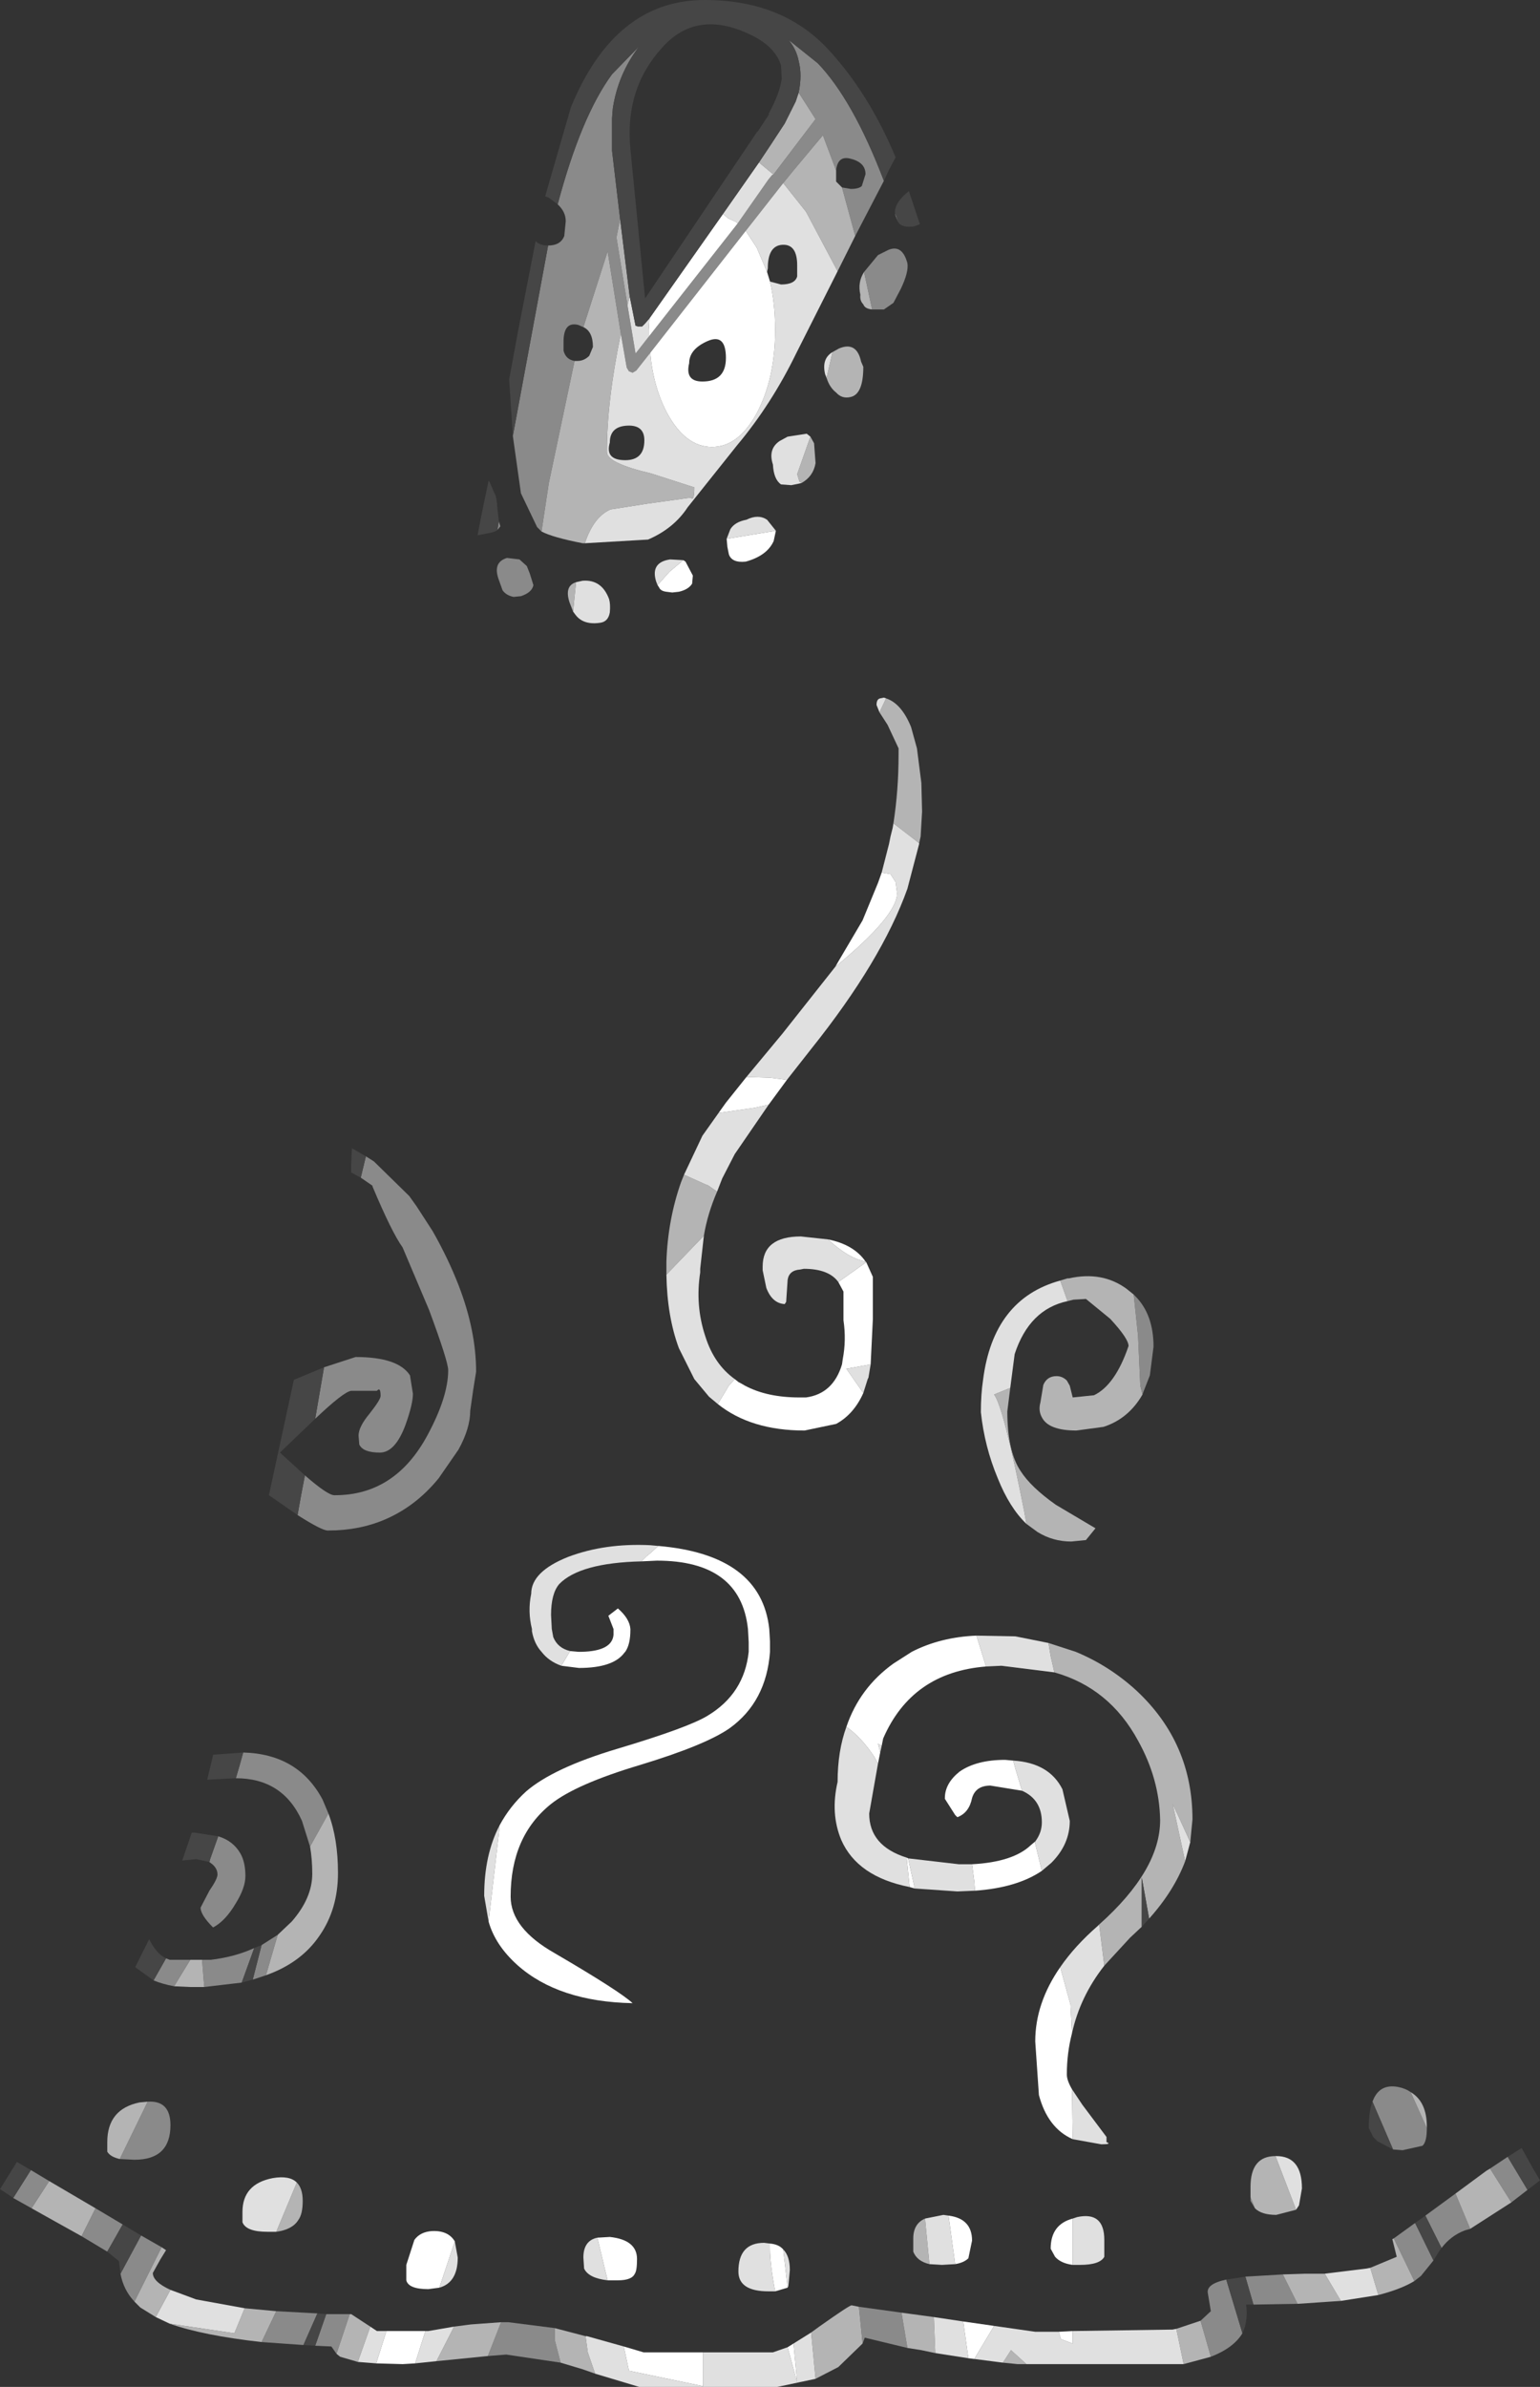 <?xml version="1.0" encoding="UTF-8" standalone="no"?>
<svg xmlns:ffdec="https://www.free-decompiler.com/flash" xmlns:xlink="http://www.w3.org/1999/xlink" ffdec:objectType="shape" height="162.35px" width="104.8px" xmlns="http://www.w3.org/2000/svg">
  <rect width="100%" height="100%" fill="#333333" stroke="none"/>
  <g transform="matrix(1.0, 0.0, 0.0, 1.0, 48.65, 135.85)">
    <path d="M4.0 -124.0 L6.85 -127.75 5.7 -129.55 Q5.95 -130.75 5.7 -131.7 5.55 -132.5 5.0 -133.15 L7.0 -131.55 Q9.4 -129.05 11.5 -123.55 L9.55 -119.8 8.65 -123.1 9.25 -123.0 Q9.8 -123.0 10.0 -123.2 L10.25 -124.0 Q10.25 -124.8 9.25 -125.05 8.35 -125.3 8.25 -124.25 L7.35 -126.65 5.3 -124.2 4.65 -123.4 2.1 -120.15 -4.4 -111.85 -5.35 -110.65 -5.6 -110.5 -5.85 -110.6 -6.0 -110.85 -6.4 -113.15 -7.3 -118.75 -8.95 -113.6 -9.3 -113.75 Q-10.3 -114.0 -10.3 -112.6 L-10.3 -112.0 Q-10.15 -111.4 -9.55 -111.3 L-11.3 -103.0 -11.8 -99.7 -12.1 -100.0 -13.2 -102.3 -13.75 -106.2 -11.35 -119.15 Q-10.5 -119.15 -10.25 -119.8 L-10.15 -120.8 Q-10.15 -121.45 -10.7 -121.95 -9.1 -127.95 -7.0 -130.8 L-5.15 -132.7 Q-6.6 -130.8 -6.95 -128.45 L-7.0 -127.8 -7.0 -125.6 -6.45 -120.95 -6.7 -119.7 -5.95 -115.1 -5.4 -111.8 -4.5 -112.95 1.55 -120.65 3.65 -123.65 3.9 -123.95 4.0 -124.0 M12.5 -120.7 L12.3 -121.15 12.25 -121.4 12.5 -120.7 M10.15 -117.35 L11.1 -118.5 11.8 -118.85 Q12.75 -119.25 13.1 -117.95 13.2 -117.35 12.65 -116.2 L12.15 -115.25 11.5 -114.8 10.7 -114.8 10.15 -117.35 M28.5 -47.8 L28.6 -47.7 Q29.85 -46.45 29.85 -44.25 L29.6 -42.3 29.15 -41.15 29.1 -41.0 28.95 -41.6 28.8 -44.9 28.8 -44.95 28.5 -47.8 M55.3 13.1 L54.2 13.95 52.75 11.65 53.95 10.85 55.3 13.1 M51.4 15.75 L51.05 15.85 Q50.1 16.2 49.45 17.05 L48.35 14.85 50.4 13.35 51.4 15.75 M48.9 17.9 L48.05 18.95 47.6 19.3 46.2 16.4 47.65 15.35 48.9 17.9 M39.65 20.85 L36.65 20.9 36.1 19.0 38.65 18.85 39.65 20.85 M35.9 22.85 Q35.3 23.85 33.75 24.45 L33.05 22.0 33.75 21.35 33.55 20.15 Q33.4 19.5 34.8 19.2 L35.9 22.85 M13.1 23.85 L10.2 23.15 10.05 23.55 9.8 21.05 12.7 21.45 13.1 23.85 M-10.5 24.85 L-14.2 24.3 -15.45 24.4 -14.55 22.1 -14.05 22.1 -10.9 22.5 -10.9 23.3 -10.5 24.85 M-25.75 24.25 L-26.1 23.75 -27.2 23.7 -26.45 21.55 -24.85 21.55 -25.75 24.25 M-28.0 23.65 L-30.85 23.45 -29.85 21.35 -27.05 21.5 -28.0 23.65 M-39.5 20.7 Q-40.25 19.9 -40.45 18.8 L-39.05 16.2 -37.65 17.0 -39.5 20.7 M-41.35 17.3 L-43.1 16.25 -42.15 14.35 -40.3 15.45 -41.35 17.3 M-46.5 14.35 L-47.75 13.65 -46.55 11.75 -45.3 12.5 -46.5 14.35 M44.75 7.1 Q45.2 5.85 46.5 6.1 47.0 6.2 47.35 6.45 L48.45 8.9 Q48.45 9.85 48.15 10.1 L46.8 10.4 46.15 10.35 44.75 7.1 M36.75 14.35 L36.45 13.85 36.45 13.6 36.75 14.35 M-14.7 -100.4 L-14.6 -100.05 -14.8 -99.8 -14.7 -100.4 M-13.7 -95.25 Q-14.2 -95.35 -14.45 -95.7 L-14.7 -96.4 Q-15.15 -97.6 -14.15 -97.9 L-13.3 -97.8 -12.8 -97.35 -12.6 -96.85 -12.35 -96.05 Q-12.45 -95.55 -13.2 -95.3 L-13.7 -95.25 M-23.75 -57.2 L-23.2 -56.85 -20.8 -54.5 -20.3 -53.8 -19.2 -52.1 Q-18.15 -50.25 -17.45 -48.45 -16.25 -45.35 -16.25 -42.55 L-16.45 -41.3 -16.65 -39.9 Q-16.65 -38.7 -17.45 -37.25 L-18.8 -35.3 Q-20.35 -33.4 -22.45 -32.5 -24.2 -31.75 -26.3 -31.75 L-26.35 -31.75 Q-26.75 -31.75 -28.4 -32.8 L-28.15 -34.2 -27.9 -35.5 Q-26.35 -34.15 -25.9 -34.15 L-25.85 -34.15 Q-21.75 -34.15 -19.55 -38.25 -18.15 -40.85 -18.15 -42.65 -18.15 -43.25 -19.45 -46.75 L-21.25 -51.0 Q-22.0 -52.05 -23.3 -55.15 L-23.3 -55.2 -24.1 -55.75 -23.75 -57.2 M-26.6 -42.85 L-24.45 -43.55 Q-21.55 -43.55 -20.75 -42.3 L-20.55 -41.05 Q-20.55 -40.35 -21.05 -38.95 -21.75 -37.05 -22.8 -37.05 -23.95 -37.05 -24.2 -37.6 L-24.25 -38.2 Q-24.25 -38.8 -23.5 -39.7 -22.75 -40.65 -22.75 -40.9 -22.75 -41.55 -23.0 -41.25 L-24.75 -41.25 Q-25.25 -41.2 -27.2 -39.35 L-26.6 -42.85 M-32.1 -16.65 Q-28.35 -16.55 -26.7 -13.45 L-26.3 -12.5 -27.55 -10.25 -28.1 -12.0 Q-29.4 -14.9 -32.6 -14.9 L-32.35 -15.75 -32.1 -16.65 M-30.55 -1.5 L-31.45 -1.2 -30.85 -3.55 -29.75 -4.25 -30.55 -1.5 M-32.2 -1.0 L-34.75 -0.7 -34.9 -2.55 -34.3 -2.55 Q-32.65 -2.75 -31.35 -3.35 L-32.2 -1.0 M-36.8 -0.75 Q-37.6 -0.9 -38.2 -1.15 L-37.35 -2.65 -37.1 -2.55 -35.7 -2.55 -36.8 -0.75 M-34.4 -9.2 L-34.35 -9.4 -33.8 -10.95 Q-32.8 -10.65 -32.3 -9.8 -31.95 -9.2 -31.95 -8.25 -31.95 -7.45 -32.6 -6.4 -33.3 -5.2 -34.15 -4.75 -35.0 -5.6 -35.0 -6.1 L-34.4 -7.25 Q-33.85 -8.05 -33.85 -8.35 -33.85 -8.75 -34.2 -9.05 L-34.4 -9.2 M-38.6 7.1 Q-37.05 7.0 -37.05 8.7 -37.05 11.05 -39.5 11.05 L-40.5 11.0 -38.6 7.1" fill="#8a8a8a" fill-rule="evenodd" stroke="none"/>
    <path d="M3.0 -124.8 L3.7 -125.85 3.8 -126.0 4.75 -127.45 5.5 -128.95 5.7 -129.55 6.85 -127.75 4.0 -124.0 3.9 -124.05 3.0 -124.8 M-6.45 -120.95 L-5.8 -115.7 -5.95 -115.1 -6.7 -119.7 -6.45 -120.95 M8.65 -123.1 L9.55 -119.8 8.35 -117.4 6.2 -121.45 4.65 -123.4 5.3 -124.2 7.35 -126.65 8.25 -124.25 8.25 -124.05 8.25 -123.5 8.65 -123.1 M10.7 -114.8 Q10.2 -114.85 10.1 -115.15 9.85 -115.4 9.9 -115.8 9.7 -116.65 10.15 -117.35 L10.7 -114.8 M-6.4 -113.15 Q-7.35 -108.6 -7.35 -105.1 -7.35 -104.35 -4.35 -103.65 L-1.4 -102.7 Q-1.4 -101.7 -1.65 -102.0 L-4.55 -101.6 -7.1 -101.2 Q-8.25 -100.7 -8.85 -98.9 L-9.0 -98.9 Q-11.05 -99.3 -11.8 -99.7 L-11.3 -103.0 -9.55 -111.3 -9.35 -111.3 Q-8.9 -111.3 -8.55 -111.65 L-8.3 -112.25 Q-8.3 -113.3 -8.95 -113.6 L-7.3 -118.75 -6.4 -113.15 M8.0 -111.9 L8.45 -112.15 Q9.65 -112.65 9.95 -111.25 L10.1 -110.9 Q10.1 -109.05 9.25 -108.85 8.65 -108.7 8.25 -109.15 7.8 -109.5 7.6 -110.15 L8.0 -111.9 M6.5 -106.15 L6.75 -105.7 6.85 -104.35 Q6.7 -103.45 5.9 -103.0 L5.75 -103.1 5.6 -103.6 6.5 -106.15 M11.65 -88.35 Q12.7 -88.0 13.35 -86.4 L13.75 -84.95 14.05 -82.6 14.1 -80.65 14.0 -78.95 13.9 -78.5 12.15 -79.85 Q12.5 -82.1 12.5 -84.55 L12.5 -84.65 12.5 -84.95 11.75 -86.55 11.2 -87.4 11.65 -88.35 M0.15 -54.8 Q-0.5 -53.3 -0.75 -51.8 L-3.3 -49.15 -3.3 -49.4 -3.3 -50.05 Q-3.2 -52.9 -2.3 -55.45 L-2.1 -55.95 -0.55 -55.25 -0.5 -55.25 0.15 -54.8 M29.1 -41.0 Q28.15 -39.35 26.45 -38.8 L24.6 -38.55 Q22.7 -38.55 22.25 -39.45 22.0 -39.9 22.15 -40.45 L22.35 -41.65 Q22.6 -42.25 23.25 -42.25 23.65 -42.25 23.95 -41.95 L24.15 -41.6 24.35 -40.8 25.8 -40.95 Q27.25 -41.65 28.15 -44.3 28.15 -44.8 26.9 -46.15 L25.25 -47.5 24.4 -47.45 24.0 -47.35 23.5 -48.75 24.0 -48.9 24.1 -48.9 Q26.35 -49.4 28.0 -48.2 L28.5 -47.8 28.8 -44.95 28.8 -44.9 28.95 -41.6 29.1 -41.0 M20.1 -41.45 L20.0 -40.65 19.9 -39.85 Q19.9 -37.15 20.8 -35.8 21.5 -34.7 23.2 -33.5 L25.9 -31.9 25.25 -31.1 24.25 -31.0 Q23.0 -31.0 21.95 -31.65 L21.2 -32.2 21.05 -33.05 Q19.65 -40.15 19.0 -41.0 L20.1 -41.45 M23.1 -22.1 L22.85 -23.2 22.7 -24.1 24.55 -23.5 Q26.85 -22.55 28.7 -20.85 32.5 -17.3 32.5 -12.1 L32.35 -10.55 31.55 -12.3 31.15 -13.15 31.35 -12.25 32.0 -9.25 Q31.25 -7.25 29.55 -5.35 L29.05 -8.15 29.05 -4.8 28.25 -4.05 26.5 -2.15 26.15 -4.95 Q30.3 -8.65 30.3 -12.05 30.25 -14.85 28.8 -17.45 26.85 -21.05 23.1 -22.1 M54.2 13.95 L51.4 15.75 50.4 13.35 52.5 11.8 52.75 11.65 54.2 13.95 M47.6 19.3 Q46.7 19.85 45.15 20.25 L44.6 18.4 46.4 17.65 46.1 16.45 46.2 16.4 47.6 19.3 M42.6 20.65 L39.65 20.85 38.65 18.85 40.2 18.8 41.5 18.8 42.6 20.65 M33.75 24.45 L31.9 24.95 31.4 22.55 33.05 22.0 33.75 24.45 M21.2 24.95 L20.6 24.95 19.6 24.85 20.15 24.0 21.2 24.95 M15.0 24.2 L14.05 24.0 13.1 23.85 12.7 21.45 14.9 21.75 15.0 24.2 M10.05 23.55 L8.4 25.15 6.85 25.95 6.55 22.8 7.1 22.4 Q9.15 20.95 9.3 20.95 L9.8 21.05 10.05 23.55 M-8.15 25.6 L-9.0 25.3 -10.5 24.85 -10.9 23.3 -10.9 22.5 -8.8 23.05 -8.65 24.15 -8.15 25.6 M-15.45 24.4 L-18.95 24.75 -17.75 22.4 -16.6 22.25 -14.55 22.1 -15.45 24.4 M-24.3 24.8 L-25.5 24.45 -25.75 24.25 -24.85 21.55 -24.75 21.55 -23.45 22.4 -24.3 24.8 M-30.85 23.45 Q-34.85 23.0 -37.1 22.2 L-32.7 22.85 -32.0 21.15 -29.85 21.35 -30.85 23.45 M-38.05 21.75 L-39.1 21.1 -39.5 20.7 -37.65 17.0 -37.35 17.2 -37.75 17.85 -38.25 18.75 Q-38.25 19.35 -37.05 19.9 L-38.05 21.75 M-43.1 16.25 L-45.7 14.8 -46.5 14.35 -45.3 12.5 -42.15 14.35 -43.1 16.25 M47.35 6.45 Q48.45 7.1 48.45 8.8 L48.45 8.9 47.35 6.45 M39.55 14.45 L38.2 14.8 Q37.2 14.8 36.75 14.35 L36.45 13.6 36.45 12.9 Q36.45 10.8 38.15 10.8 L39.55 14.45 M14.6 18.15 Q13.75 17.95 13.5 17.3 L13.5 16.4 Q13.5 15.4 14.3 15.05 L14.6 18.15 M-9.65 -94.25 L-9.9 -94.9 Q-10.25 -96.0 -9.45 -96.25 L-9.65 -94.25 M-26.3 -12.5 Q-25.65 -10.8 -25.65 -8.45 -25.65 -6.0 -26.9 -4.2 -28.15 -2.35 -30.55 -1.5 L-29.75 -4.25 -28.8 -5.15 Q-27.4 -6.75 -27.4 -8.4 -27.4 -9.4 -27.55 -10.25 L-26.3 -12.5 M-34.75 -0.7 L-35.7 -0.7 -36.8 -0.75 -35.7 -2.55 -34.9 -2.55 -34.75 -0.7 M-40.5 11.0 Q-41.15 10.85 -41.35 10.5 L-41.35 9.85 Q-41.35 7.6 -39.15 7.15 L-38.6 7.1 -40.5 11.0 M-28.45 12.6 Q-28.05 13.0 -28.05 13.85 -28.05 14.75 -28.35 15.15 -28.75 15.8 -29.85 15.95 L-28.45 12.6" fill="#b4b4b4" fill-rule="evenodd" stroke="none"/>
    <path d="M3.0 -124.8 L3.9 -124.05 4.0 -124.0 3.9 -123.95 3.65 -123.65 1.55 -120.65 1.45 -120.75 0.9 -121.0 0.55 -121.3 3.0 -124.8 M-5.8 -115.7 L-5.4 -113.7 -5.25 -113.65 -4.95 -113.65 -4.75 -113.85 -4.45 -114.2 -4.5 -113.4 -4.5 -112.95 -5.4 -111.8 -5.95 -115.1 -5.8 -115.7 M4.65 -123.4 L6.2 -121.45 8.35 -117.4 5.55 -111.85 Q3.85 -108.35 1.5 -105.55 L-1.85 -101.35 Q-2.8 -99.9 -4.55 -99.15 L-8.85 -98.9 Q-8.25 -100.7 -7.1 -101.2 L-4.55 -101.6 -1.65 -102.0 Q-1.4 -101.7 -1.4 -102.7 L-4.35 -103.65 Q-7.35 -104.35 -7.35 -105.1 -7.35 -108.6 -6.4 -113.15 L-6.0 -110.85 -5.85 -110.6 -5.6 -110.5 -5.35 -110.65 -4.4 -111.85 Q-4.2 -109.55 -3.25 -107.75 -2.0 -105.45 -0.2 -105.45 1.6 -105.45 2.85 -107.75 4.1 -110.1 4.1 -113.4 4.1 -115.2 3.75 -116.7 L4.5 -116.5 Q5.45 -116.5 5.6 -117.05 L5.6 -117.8 Q5.6 -119.25 4.6 -119.2 3.6 -119.15 3.6 -117.6 L3.55 -117.35 2.85 -119.0 2.1 -120.15 4.65 -123.4 M7.6 -110.15 L7.5 -110.4 Q7.25 -111.45 8.0 -111.9 L7.6 -110.15 M5.9 -103.0 L5.7 -102.95 5.2 -102.85 4.5 -102.9 Q4.0 -103.25 3.95 -104.25 3.6 -105.3 4.4 -105.85 L4.95 -106.15 6.25 -106.35 6.5 -106.15 5.6 -103.6 5.75 -103.1 5.9 -103.0 M0.8 -99.2 L1.05 -99.85 Q1.35 -100.35 2.15 -100.5 2.95 -100.9 3.55 -100.5 L4.15 -99.75 0.8 -99.2 M11.2 -87.4 L11.0 -87.9 Q11.0 -88.3 11.25 -88.35 L11.5 -88.4 11.65 -88.35 11.2 -87.4 M13.9 -78.5 L13.9 -78.45 13.1 -75.4 Q11.35 -70.5 6.55 -64.5 L4.9 -62.4 3.75 -62.55 2.15 -62.6 4.6 -65.55 8.2 -70.1 Q12.4 -73.55 12.4 -75.1 L12.3 -75.85 11.95 -76.4 11.35 -76.5 11.85 -78.45 11.95 -78.95 12.1 -79.55 12.15 -79.85 13.9 -78.5 M3.65 -60.7 L1.35 -57.35 0.5 -55.7 0.15 -54.8 -0.5 -55.25 -0.55 -55.25 -2.1 -55.95 -0.85 -58.6 0.25 -60.15 2.7 -60.5 3.6 -60.7 3.65 -60.7 M-0.75 -51.8 L-1.0 -49.55 -1.0 -49.3 Q-1.35 -47.05 -0.65 -44.95 -0.05 -43.05 1.35 -42.05 L0.95 -41.6 0.2 -40.35 -0.4 -40.85 -1.4 -42.05 -2.45 -44.15 Q-3.25 -46.3 -3.3 -49.15 L-0.75 -51.8 M8.4 -48.65 Q7.75 -49.55 6.05 -49.55 L5.8 -49.5 Q5.05 -49.45 4.95 -48.8 L4.85 -47.3 4.75 -47.15 Q3.9 -47.2 3.5 -48.25 L3.25 -49.45 3.25 -49.7 Q3.25 -51.75 5.85 -51.75 L7.7 -51.55 Q9.1 -50.25 10.25 -50.05 L10.3 -50.0 8.4 -48.65 M10.6 -43.05 L10.45 -42.15 10.4 -42.05 10.1 -41.1 9.75 -41.6 8.95 -42.75 10.6 -43.05 M24.0 -47.35 Q21.4 -46.8 20.4 -43.75 L20.1 -41.45 19.0 -41.0 Q19.65 -40.15 21.05 -33.05 L21.2 -32.2 Q20.05 -33.3 19.25 -35.3 18.35 -37.45 18.1 -39.8 18.1 -41.0 18.25 -42.0 18.95 -47.5 23.5 -48.75 L24.0 -47.35 M18.45 -22.5 L17.8 -24.6 20.45 -24.55 22.7 -24.1 22.85 -23.2 23.1 -22.1 19.5 -22.55 18.45 -22.5 M8.95 -18.4 Q10.0 -17.65 10.85 -16.35 L11.1 -15.9 10.5 -12.5 Q10.5 -10.3 13.05 -9.5 L13.25 -7.5 Q9.7 -8.2 8.6 -10.7 7.85 -12.5 8.35 -14.65 8.35 -16.75 8.95 -18.4 M11.25 -16.65 L11.1 -17.25 11.35 -17.1 11.25 -16.65 M13.15 -9.45 L16.6 -9.05 17.5 -9.05 17.65 -7.9 17.7 -7.25 16.5 -7.2 13.6 -7.4 13.15 -9.45 M21.8 -10.6 Q22.25 -11.2 22.25 -11.9 22.25 -13.45 20.9 -14.05 L20.45 -15.55 20.3 -16.1 Q22.75 -15.95 23.65 -14.15 L24.15 -12.0 Q24.15 -10.4 22.9 -9.15 L22.25 -8.6 21.8 -10.45 21.8 -10.6 M-15.4 -5.15 L-15.7 -6.9 Q-15.7 -9.7 -14.65 -11.7 L-14.7 -11.15 -15.4 -5.15 M-5.0 -29.65 Q-9.2 -29.55 -10.6 -28.1 -11.15 -27.45 -11.15 -26.0 L-11.1 -25.05 -11.0 -24.5 Q-10.7 -23.75 -9.85 -23.55 L-10.45 -22.55 Q-11.3 -22.85 -11.8 -23.5 -12.3 -24.05 -12.45 -24.9 L-12.45 -25.05 Q-12.75 -26.25 -12.5 -27.45 -12.5 -28.95 -10.0 -29.95 -7.5 -30.9 -4.4 -30.75 L-3.85 -30.7 -4.4 -30.2 -4.65 -30.0 -5.0 -29.65 M32.35 -10.55 L32.0 -9.25 31.35 -12.25 31.15 -13.15 31.55 -12.3 32.35 -10.55 M26.5 -2.15 Q24.85 -0.05 24.3 2.45 L24.2 0.5 23.5 -2.05 Q24.5 -3.5 26.05 -4.85 L26.15 -4.95 26.5 -2.15 M24.3 6.25 L25.0 7.3 26.65 9.5 26.65 9.85 Q27.05 10.0 26.3 10.0 L24.35 9.65 24.3 6.25 M45.15 20.25 L42.6 20.65 41.5 18.8 44.35 18.45 44.6 18.4 45.15 20.25 M31.9 24.95 L31.75 24.95 21.2 24.95 20.15 24.0 19.6 24.85 17.65 24.6 19.0 22.35 21.8 22.75 23.4 22.75 23.55 23.25 24.35 23.55 24.35 22.7 31.15 22.6 31.4 22.55 31.9 24.95 M17.25 24.55 L15.0 24.2 14.9 21.75 16.9 22.05 17.25 24.55 M6.85 25.95 L4.25 26.5 -5.15 26.5 -8.15 25.6 -8.65 24.15 -8.8 23.05 -8.7 23.05 -6.2 23.75 -5.85 25.4 -0.8 26.45 -0.8 24.15 3.95 24.15 4.95 23.8 5.6 26.2 5.35 23.55 6.55 22.8 6.85 25.95 M-18.95 24.75 L-20.4 24.9 -19.7 22.7 -19.5 22.7 -17.75 22.4 -18.95 24.75 M-23.05 24.9 L-24.3 24.8 -23.45 22.4 -23.0 22.7 -22.35 22.7 -23.05 24.9 M-37.1 22.2 L-38.05 21.75 -37.05 19.9 -35.3 20.55 -32.0 21.15 -32.7 22.85 -37.1 22.2 M38.15 10.8 L38.2 10.8 Q39.95 10.8 39.95 13.0 L39.75 14.15 39.55 14.45 38.15 10.8 M24.35 15.05 L24.65 14.95 Q26.5 14.55 26.5 16.5 L26.5 17.65 Q26.2 18.2 24.85 18.2 L24.35 18.2 24.35 15.05 M4.65 17.15 Q5.1 17.6 5.1 18.55 L5.0 19.65 4.95 19.75 4.65 17.15 M4.1 20.0 L3.65 20.0 Q1.6 20.0 1.6 18.65 1.6 16.7 3.35 16.7 L3.75 16.75 3.75 17.05 Q3.75 18.15 4.1 20.0 M16.35 18.15 L15.45 18.2 14.6 18.15 14.3 15.05 15.55 14.8 15.9 14.85 16.35 18.15 M-4.8 -105.9 Q-4.8 -106.95 -5.95 -106.9 -7.15 -106.85 -7.15 -105.75 -7.5 -104.55 -6.1 -104.55 -4.8 -104.55 -4.8 -105.9 M-3.9 -96.05 L-4.0 -96.3 Q-4.4 -97.6 -3.05 -97.8 L-2.15 -97.75 -3.1 -96.95 -3.9 -96.05 M-9.45 -96.25 L-9.0 -96.35 Q-7.7 -96.45 -7.2 -95.1 -7.1 -94.75 -7.15 -94.2 -7.25 -93.6 -7.75 -93.5 -8.95 -93.3 -9.5 -94.05 L-9.65 -94.25 -9.45 -96.25 M-17.7 16.6 L-17.5 17.7 Q-17.5 19.4 -18.75 19.75 L-17.7 16.6 M-7.3 19.25 Q-8.6 19.1 -8.9 18.45 L-8.95 17.7 Q-8.95 16.55 -8.0 16.35 L-7.3 19.25 M-29.85 15.95 L-30.45 15.95 Q-31.9 15.95 -32.15 15.3 L-32.15 14.6 Q-32.15 12.7 -30.1 12.3 -28.95 12.1 -28.45 12.6 L-29.85 15.95" fill="#e0e0e0" fill-rule="evenodd" stroke="none"/>
    <path d="M-4.45 -114.2 L0.55 -121.3 0.9 -121.0 1.45 -120.75 1.55 -120.65 -4.5 -112.95 -4.5 -113.4 -4.45 -114.2 M3.75 -116.7 Q4.1 -115.2 4.1 -113.4 4.1 -110.1 2.85 -107.75 1.6 -105.45 -0.2 -105.45 -2.0 -105.45 -3.25 -107.75 -4.2 -109.55 -4.4 -111.85 L2.1 -120.15 2.85 -119.0 3.55 -117.35 3.75 -116.7 M4.15 -99.75 L4.0 -99.05 Q3.55 -98.05 2.1 -97.65 1.15 -97.55 0.95 -98.15 L0.85 -98.65 0.8 -99.2 4.15 -99.75 M4.9 -62.4 L3.65 -60.7 3.6 -60.7 2.7 -60.5 0.25 -60.15 0.75 -60.85 2.15 -62.6 3.75 -62.55 4.9 -62.4 M1.35 -42.05 L1.6 -41.85 Q1.8 -41.75 2.05 -41.6 3.55 -40.8 5.75 -40.8 L6.2 -40.8 Q8.05 -41.05 8.65 -43.05 L8.7 -43.4 Q8.95 -44.7 8.75 -46.05 L8.75 -48.0 8.4 -48.65 10.3 -50.0 10.75 -49.0 10.75 -46.15 10.6 -43.05 8.95 -42.75 9.75 -41.6 10.1 -41.1 Q9.45 -39.65 8.25 -39.0 L6.1 -38.55 Q2.45 -38.55 0.2 -40.35 L0.95 -41.6 1.35 -42.05 M7.7 -51.55 Q9.45 -51.2 10.25 -50.05 9.1 -50.25 7.7 -51.55 M8.2 -70.1 L8.4 -70.45 10.05 -73.25 11.1 -75.8 11.35 -76.5 11.95 -76.4 12.3 -75.85 12.4 -75.1 Q12.4 -73.55 8.2 -70.1 M17.8 -24.6 L18.45 -22.5 Q13.4 -22.1 11.45 -17.6 L11.35 -17.1 11.1 -17.25 11.25 -16.65 11.1 -15.9 10.85 -16.35 Q10.0 -17.65 8.95 -18.4 9.85 -21.05 12.15 -22.7 L13.4 -23.5 Q15.35 -24.5 17.8 -24.6 M13.05 -9.5 Q13.05 -9.5 13.15 -9.45 L13.6 -7.4 13.25 -7.5 13.05 -9.5 M17.5 -9.05 Q20.3 -9.2 21.5 -10.35 L21.8 -10.6 21.8 -10.45 22.25 -8.6 Q20.55 -7.45 17.7 -7.25 L17.65 -7.9 17.5 -9.05 M20.9 -14.05 L18.75 -14.4 Q17.75 -14.4 17.5 -13.55 17.3 -12.55 16.5 -12.25 L16.35 -12.4 15.65 -13.5 15.65 -13.55 Q15.65 -14.55 16.65 -15.35 17.8 -16.15 19.75 -16.15 L20.3 -16.1 20.45 -15.55 20.9 -14.05 M-3.85 -30.7 Q3.15 -30.1 3.7 -25.05 L3.75 -24.2 3.75 -23.5 Q3.5 -20.1 1.0 -18.3 -0.65 -17.15 -5.1 -15.8 -9.45 -14.5 -11.15 -13.15 -13.9 -10.95 -13.9 -6.85 -13.9 -4.7 -10.9 -3.0 -6.45 -0.4 -5.6 0.4 -10.65 0.3 -13.45 -2.2 -14.95 -3.55 -15.4 -5.15 L-14.7 -11.15 -14.65 -11.7 Q-13.95 -13.0 -12.85 -14.0 -11.0 -15.6 -6.65 -16.9 -1.8 -18.35 -0.5 -19.15 2.0 -20.65 2.3 -23.5 L2.3 -24.15 2.25 -25.05 Q1.75 -29.7 -3.95 -29.7 L-5.0 -29.65 -4.65 -30.0 -4.4 -30.2 -3.85 -30.7 M-9.85 -23.55 L-9.3 -23.5 -9.05 -23.5 Q-7.0 -23.55 -6.9 -24.65 L-6.9 -25.05 -7.25 -25.95 -6.6 -26.45 Q-5.8 -25.75 -5.75 -25.05 L-5.75 -25.0 Q-5.75 -24.0 -6.1 -23.5 L-6.15 -23.45 Q-6.9 -22.4 -9.25 -22.4 L-10.45 -22.55 -9.85 -23.55 M24.3 2.45 Q23.95 3.8 23.95 5.25 23.95 5.65 24.3 6.25 L24.35 9.65 Q22.65 8.9 22.05 6.65 L21.8 3.0 Q21.8 0.4 23.5 -2.05 L24.2 0.5 24.3 2.45 M17.65 24.6 L17.25 24.55 16.9 22.05 19.0 22.35 17.65 24.6 M-20.4 24.9 L-21.25 24.95 -23.05 24.9 -22.35 22.7 -19.7 22.7 -20.4 24.9 M-6.2 23.75 L-4.85 24.15 -0.8 24.15 -0.8 26.45 -5.85 25.4 -6.2 23.75 M4.95 23.8 L5.35 23.55 5.6 26.2 4.95 23.8 M23.4 22.75 L24.35 22.7 24.35 23.55 23.55 23.25 23.4 22.75 M24.35 18.2 Q23.55 18.1 23.15 17.65 L22.85 17.1 Q22.85 15.45 24.35 15.05 L24.35 18.2 M3.75 16.75 Q4.35 16.8 4.65 17.15 L4.95 19.75 4.1 20.0 Q3.75 18.15 3.75 17.05 L3.75 16.75 M15.9 14.85 Q17.5 15.05 17.5 16.55 L17.25 17.75 Q16.95 18.05 16.35 18.15 L15.9 14.85 M0.75 -111.5 Q0.75 -113.2 -0.5 -112.65 -1.75 -112.1 -1.75 -111.15 -2.05 -109.9 -0.85 -109.9 0.75 -109.9 0.75 -111.5 M-2.15 -97.75 L-2.0 -97.65 -1.5 -96.7 -1.55 -96.15 Q-1.8 -95.75 -2.45 -95.6 L-2.9 -95.55 -3.3 -95.6 Q-3.7 -95.65 -3.8 -95.9 L-3.9 -96.05 -3.1 -96.95 -2.15 -97.75 M-18.75 19.75 L-19.5 19.85 Q-20.85 19.85 -21.0 19.25 L-21.0 18.5 -21.0 18.2 -20.45 16.5 Q-20.05 15.95 -19.25 15.9 -18.15 15.85 -17.7 16.6 L-18.75 19.75 M-8.0 16.35 L-7.15 16.3 Q-5.3 16.5 -5.3 17.8 -5.3 18.6 -5.45 18.8 -5.65 19.25 -6.6 19.25 L-7.3 19.25 -8.0 16.35" fill="#ffffff" fill-rule="evenodd" stroke="none"/>
    <path d="M4.55 -130.5 L4.5 -131.4 Q4.1 -132.7 2.4 -133.5 -1.25 -135.25 -3.6 -132.6 -6.15 -129.8 -5.75 -125.7 L-4.75 -115.55 2.85 -126.85 2.95 -126.95 3.7 -128.1 3.65 -128.1 Q4.4 -129.45 4.55 -130.5 M5.7 -129.55 L5.5 -128.95 4.75 -127.45 3.8 -126.0 3.7 -125.85 3.0 -124.8 0.55 -121.3 -4.45 -114.2 -4.75 -113.85 -4.95 -113.65 -5.25 -113.65 -5.4 -113.7 -5.8 -115.7 -6.45 -120.95 -7.0 -125.6 -7.0 -127.8 -6.95 -128.45 Q-6.6 -130.8 -5.15 -132.7 L-7.0 -130.8 Q-9.1 -127.95 -10.7 -121.95 L-11.3 -122.4 -11.55 -122.5 -9.8 -128.55 Q-6.8 -135.85 -0.7 -135.85 4.6 -135.85 7.7 -132.5 10.45 -129.55 12.3 -125.15 L11.85 -124.3 11.5 -123.55 Q9.4 -129.05 7.0 -131.55 L5.0 -133.15 Q5.55 -132.5 5.7 -131.7 5.95 -130.75 5.7 -129.55 M12.25 -121.4 Q12.25 -122.1 13.2 -122.85 L13.95 -120.6 13.55 -120.45 Q12.75 -120.35 12.5 -120.7 L12.25 -121.4 M29.55 -5.35 L29.05 -4.8 29.05 -8.15 29.55 -5.35 M53.95 10.85 L54.9 10.25 55.65 11.6 56.15 12.45 55.5 12.95 55.3 13.1 53.95 10.85 M49.45 17.05 L49.3 17.25 48.9 17.9 47.65 15.35 48.35 14.85 49.45 17.05 M36.65 20.9 L36.15 20.9 Q36.3 22.0 35.9 22.85 L34.8 19.2 36.1 19.0 36.65 20.9 M-27.2 23.7 L-28.0 23.65 -27.05 21.5 -26.45 21.55 -27.2 23.7 M-40.45 18.8 L-40.55 17.95 -41.35 17.3 -40.3 15.45 -39.05 16.2 -40.45 18.8 M-47.75 13.65 Q-48.25 13.3 -48.65 13.05 L-47.5 11.2 -46.55 11.75 -47.75 13.65 M46.15 10.35 L45.1 9.8 44.8 9.5 44.5 8.9 44.5 8.8 Q44.5 7.75 44.75 7.1 L46.15 10.35 M-11.35 -119.15 L-13.75 -106.2 -14.0 -110.05 -13.4 -113.3 -12.2 -119.45 Q-11.9 -119.15 -11.35 -119.15 M-14.8 -99.8 Q-15.0 -99.65 -15.35 -99.6 L-16.1 -99.45 -16.15 -99.45 -15.85 -101.0 -15.4 -103.15 -15.35 -103.1 -15.0 -102.3 Q-14.85 -102.1 -14.8 -101.25 L-14.7 -100.4 -14.8 -99.8 M-24.1 -55.75 L-24.75 -56.1 -24.75 -56.7 -24.7 -57.75 -23.75 -57.2 -24.1 -55.75 M-28.4 -32.8 L-30.35 -34.15 -28.65 -42.0 -26.6 -42.85 -27.2 -39.35 -29.6 -37.05 -27.9 -35.5 -28.15 -34.2 -28.4 -32.8 M-31.45 -1.2 L-32.2 -1.0 -31.35 -3.35 -30.85 -3.55 -31.45 -1.2 M-38.2 -1.15 L-39.45 -2.05 -38.5 -3.95 Q-38.0 -2.95 -37.35 -2.65 L-38.2 -1.15 M-32.6 -14.9 L-32.65 -14.9 -34.55 -14.8 -34.2 -16.25 -34.15 -16.5 -32.1 -16.65 -32.35 -15.75 -32.6 -14.9 M-33.8 -10.95 L-34.35 -9.4 -34.4 -9.2 -35.3 -9.4 -36.25 -9.3 -35.6 -11.2 -35.4 -11.2 -33.8 -10.95" fill="#464646" fill-rule="evenodd" stroke="none"/>
  </g>
</svg>
